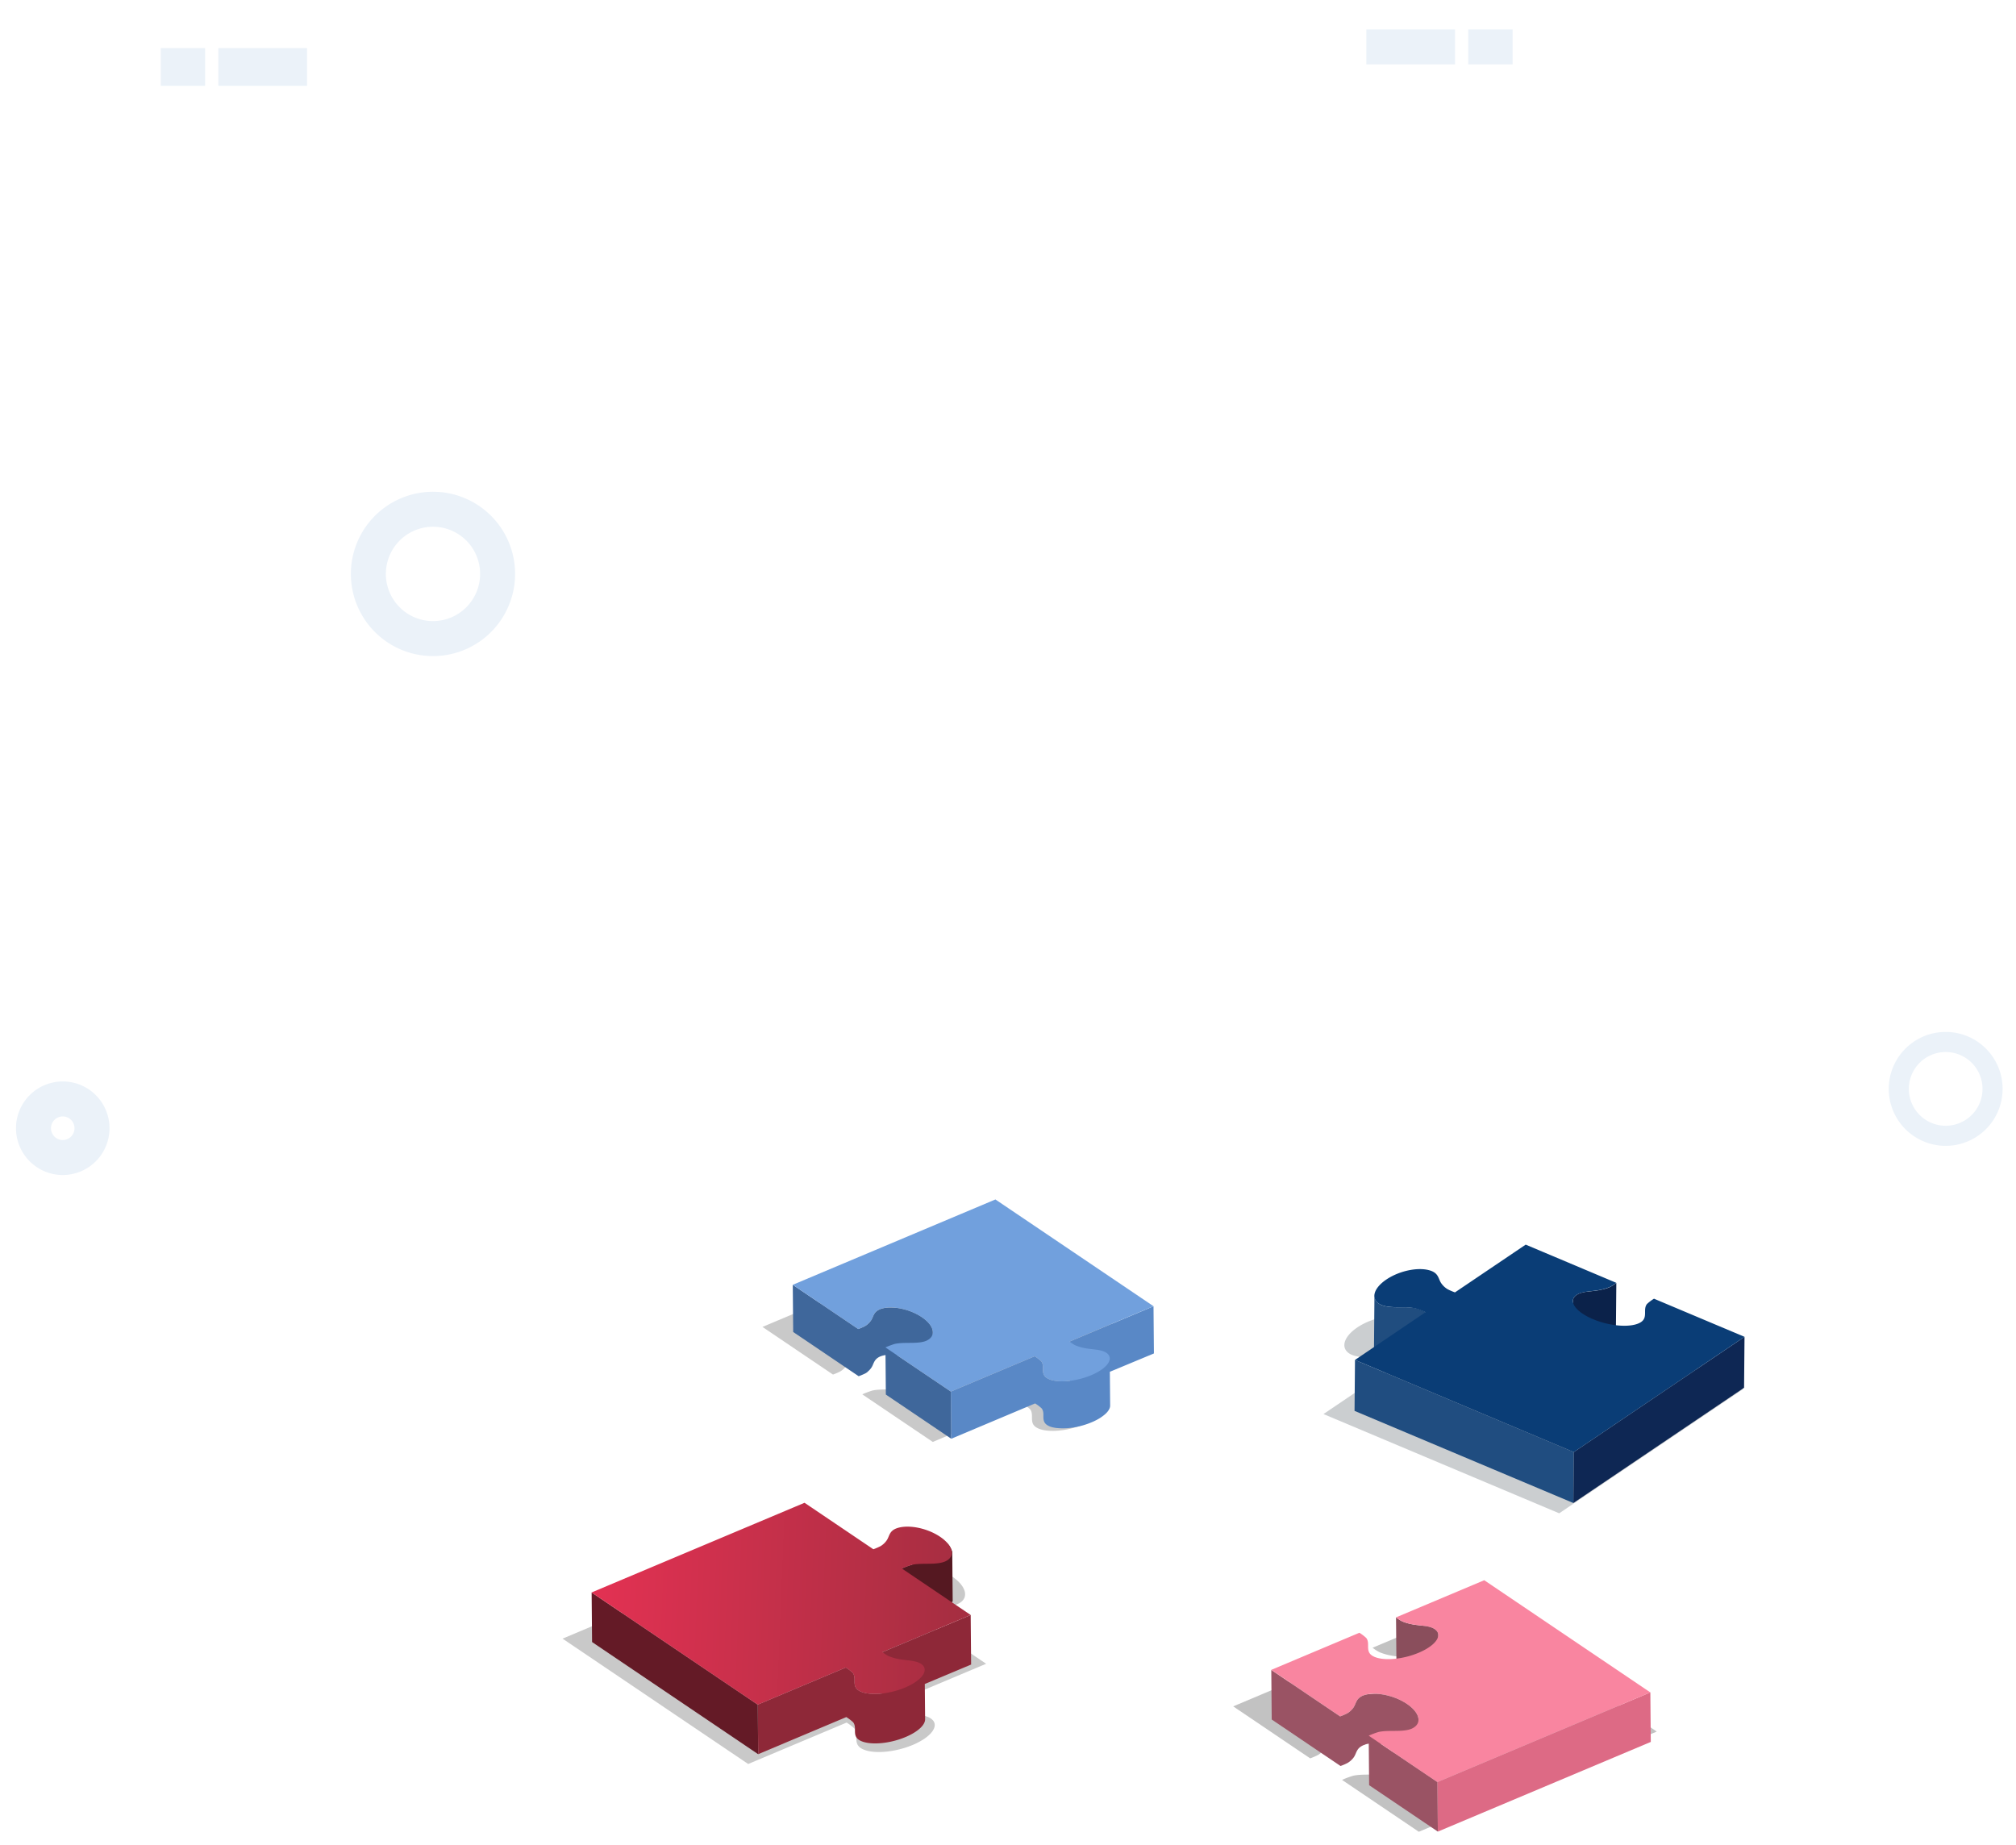 <svg width="602" height="551" fill="none" xmlns="http://www.w3.org/2000/svg"><g filter="url(#filter0_d)"><g filter="url(#filter1_f)"><path d="M368.246 505.552l29.392-12.368a14.025 14.025 0 012.298 1.745c1.375 1.799-.397 4.273 1.906 5.847 2.84 1.916 9.821 1.495 15.595-.936.162-.067.322-.137.477-.207 5.426-2.421 7.603-5.804 4.844-7.665-1.764-1.19-4.802-1.125-7.278-1.575a16.256 16.256 0 01-3.633-1.059 12.796 12.796 0 01-1.979-1.293l29.434-12.392 55.428 37.43L423.679 543l-22.932-15.487.286-.13c.986-.43 1.997-.8 3.026-1.111 3.42-.751 8.046.162 11.01-1.082 3.62-1.614 2.881-5.273-1.573-8.284-4.494-3.043-11.106-4.273-14.742-2.737-2.258 1.008-2.17 2.593-3.044 3.89a6.726 6.726 0 01-2.022 1.946c-.108.065-.522.274-1.045.506a16.92 16.92 0 01-1.411.562l-22.986-15.521z" fill="#C2C2C2"/></g><path d="M429.48 484.227c0-.675-.35-1.266-1.069-1.752a6.102 6.102 0 00-.362-.225l-.121-.058a5.018 5.018 0 00-.279-.124l-.07-.032-.063-.022a6.606 6.606 0 00-.975-.29l-.058-.014-.072-.013a9.857 9.857 0 00-.62-.119h-.07a30.328 30.328 0 00-.66-.097h-.07c-.225-.032-.47-.059-.706-.086h-.04l-.573-.065-.674-.081-.124-.015c-.224-.03-.433-.061-.645-.095l-.33-.056c-.225-.041-.449-.088-.674-.135l-.119-.027a12.78 12.78 0 01-.485-.115h-.014c-.162-.04-.321-.085-.481-.13l-.15-.047a9.86 9.86 0 01-.328-.102l-.158-.054-.325-.119c-.041-.015-.083-.029-.124-.047a8.494 8.494 0 01-.398-.169 11.226 11.226 0 01-1.772-1.155l.128 14.801c.555.439 1.149.827 1.775 1.158.128.058.26.112.397.168l.03.012.092.033c.108.041.224.081.33.12l.153.051.337.106.092.029.047.014a17.053 17.053 0 00.982.249l.047.012.068.013c.224.05.449.097.674.137l.276.05h.054c.211.033.427.065.643.094l.13.016c.225.029.436.054.658.081l.434.049.175.021c.241.027.479.054.715.085h.056c.225.029.449.061.674.097h.072c.211.033.416.074.62.119l.13.027a6.872 6.872 0 01.984.292l.133.052.279.126.119.058c.126.068.247.138.361.225.722.486 1.065 1.089 1.072 1.752l-.128-14.803z" fill="#8A4E5C"/><path d="M408.054 516.822c.05-.014.101-.025.151-.034l.206-.045.171-.031.144-.025.11 12.404 20.523 13.859-.132-14.801-16.998-11.469c.247.029.499.063.75.106l.173.029.281.052.202.04.27.057.189.042c.146.032.292.068.449.104l.124.031c.182.047.364.099.546.151l.105.031c.25.077.501.155.751.239l.038.013c.247.086.494.178.739.272l.061.025c.281.11.562.225.838.353l.04.018c.279.126.555.261.827.4l.027.014c.274.144.546.292.809.45h.014c.267.159.53.323.784.494 2.265 1.532 3.458 3.247 3.469 4.723l-.137-14.806c-.014-1.464-1.207-3.18-3.471-4.722a14.87 14.87 0 00-.785-.495h-.013a21.623 21.623 0 00-.809-.45l-.029-.013c-.27-.14-.544-.275-.825-.401l-.04-.018a20.59 20.59 0 00-.838-.353h-.016l-.043-.015a23.22 23.22 0 00-.748-.277h-.029a17.411 17.411 0 00-.757-.241l-.059-.02h-.038a18.978 18.978 0 00-.553-.153l-.112-.029c-.15-.039-.3-.075-.45-.108l-.083-.02-.094-.02-.281-.059-.195-.038-.286-.052-.137-.024h-.033a14.93 14.93 0 00-.76-.108h-.103a17.598 17.598 0 00-.652-.061h-.054a.397.397 0 01-.069 0 14.605 14.605 0 00-1.176-.023h-.128c-.186 0-.37.016-.548.032h-.036c-.189.016-.371.036-.553.061a.561.561 0 01-.058 0h-.04l-.225.036-.155.027-.225.049-.119.025h-.018a7.182 7.182 0 00-.465.13l-.103.034a9.519 9.519 0 00-.45.164c-.146.059-.224.106-.321.157l-.088.052-.108.059-.085.056-.108.07a2.415 2.415 0 00-.159.117l-.09.067-.032.025c-.06.051-.119.103-.173.155l-.02.02-.126.128-.033.041-.059.067a2.115 2.115 0 00-.11.14l-.049.065-.025.034c-.018.024-.032.049-.047.074-.016.025-.061.09-.088.137-.027.047-.043.07-.063.106l-.074.135a.423.423 0 01-.025.047c0 .018-.015.036-.024.052-.041.078-.077.159-.115.238 0 .018-.016.036-.022.052-.048.108-.095.213-.14.319-.045.106-.069.164-.105.245l-.041.092c-.045.099-.09.196-.137.29a3.095 3.095 0 01-.083.151c-.029.049-.025.049-.038.072a7.038 7.038 0 01-.135.225c-.049.079-.063.088-.094.132l-.149.198-.065.084a3.144 3.144 0 01-.224.249l-.018.02a5.097 5.097 0 01-.252.259l-.079.072a4.96 4.96 0 01-.2.178c-.031.029-.067.056-.103.085-.036.029-.139.11-.211.164-.034.025-.065.052-.101.077-.108.076-.225.15-.333.225l-.038.02h-.016l-.045.025-.027.013-.056.029-.038.021-.061.029-.054.027-.058.029-.072.034-.067.031-.077.036-.105.05-.05.024-.171.077c-.386.173-.84.36-1.262.501l-20.546-13.874.128 14.801 20.548 13.874c.422-.141.876-.328 1.263-.501l.319-.146.132-.063.095-.047.036-.018.069-.034.045-.023.052-.027.043-.02.036-.02.038-.02.024-.014.023-.013c.117-.072.225-.147.337-.225l.097-.072.224-.167.054-.042.047-.043a7.03 7.03 0 00.198-.175l.081-.077c.088-.083.171-.169.252-.254l.018-.02c.074-.081.146-.164.224-.248l.068-.085.143-.193c.012-.016.027-.034.039-.052l.058-.083c.047-.072.092-.144.135-.225.016-.027.029-.054.043-.081.013-.027.049-.088.072-.133.049-.097.094-.193.139-.292l.04-.09c.034-.081.07-.162.106-.243.036-.081.092-.225.139-.326a.228.228 0 00.02-.045c.039-.081.077-.164.117-.245a2.17 2.17 0 01.05-.095l.076-.139.058-.103c.03-.048.059-.093.09-.138.022-.037.046-.073.072-.108l.05-.067a2.64 2.64 0 01.168-.205c.05-.056.101-.112.157-.166l.023-.023a2.64 2.64 0 01.204-.177l.088-.07c.052-.038.106-.079.162-.117l.108-.07c.06-.038.126-.078.193-.116l.088-.048c.101-.054.206-.108.321-.159.114-.052.292-.113.449-.165l.104-.033a1.63 1.63 0 01.469-.171z" fill="#9A5364"/><path d="M492.813 501.371l.13 14.801-63.584 26.778-.133-14.801 63.587-26.778z" fill="#DD6A85"/><path d="M379.627 494.649l26.304-11.079c.738.453 1.428.981 2.058 1.574 1.23 1.621-.357 3.823 1.706 5.226 2.541 1.714 8.787 1.349 13.955-.839.146-.06.288-.121.427-.184 4.858-2.168 6.806-5.195 4.337-6.861-1.573-1.066-4.299-.998-6.516-1.408a14.417 14.417 0 01-3.249-.949 11.19 11.19 0 01-1.773-1.155l26.336-11.091 49.604 33.506-63.587 26.778-20.521-13.859.254-.117a24.409 24.409 0 012.71-.994c3.06-.675 7.19.144 9.844-.969 3.24-1.446 2.579-4.723-1.409-7.421-4.031-2.723-9.938-3.823-13.194-2.449-2.022.9-1.941 2.319-2.723 3.481a6.01 6.01 0 01-1.82 1.741c-.097.058-.467.245-.935.449-.386.174-.84.36-1.262.502l-20.546-13.882z" fill="#F985A0"/><g filter="url(#filter2_f)"><path d="M277.928 509.155c-1.763-1.192-4.806-1.124-7.277-1.574a16.237 16.237 0 01-3.633-1.064c-.7-.367-1.364-.8-1.982-1.293l29.434-12.392-22.918-15.485c.092-.045.193-.092.296-.137a26.747 26.747 0 013.016-1.107c3.417-.751 8.041.16 11.117-1.124 3.501-1.561 2.764-5.222-1.694-8.228-4.494-3.045-11.106-4.273-14.852-2.699-2.146.961-2.06 2.544-2.934 3.841a6.664 6.664 0 01-2.022 1.945c-.108.068-.522.275-1.045.509a16.92 16.92 0 01-1.411.562l-22.979-15.505-71.058 29.924 55.426 37.43 29.396-12.368a14.129 14.129 0 012.297 1.747c1.375 1.799-.398 4.272 1.905 5.847 2.84 1.915 9.821 1.497 15.596-.936.164-.067.323-.137.48-.207 5.424-2.453 7.599-5.826 4.842-7.686z" fill="#C9C9C9"/></g><path d="M272.299 463.291h-.016c-.917.277-1.817.607-2.696.987l-.263.124.131 14.801.262-.124a25.149 25.149 0 012.685-.985h.016c.225-.051.47-.094.715-.13.29-.041.588-.074.898-.099l-.128-14.801c-.305.024-.604.058-.898.099a8.457 8.457 0 00-.706.128z" fill="#613345"/><path d="M289.988 493.064l-.13-14.803-26.338 11.092.108 12.317c-3.058.366-5.806.078-7.289-.922-.986-.675-1.137-1.52-1.162-2.406v-.733c0-.729-.056-1.453-.537-2.085a12.75 12.75 0 00-2.053-1.574l-26.309 11.079.13 14.801 26.307-11.079c.736.45 1.425.974 2.056 1.563.429.567.514 1.205.532 1.857v.733c0 .967.097 1.912 1.166 2.634 2.542 1.715 8.788 1.349 13.958-.837l.429-.187c3.438-1.533 5.417-3.499 5.393-5.106-.032-3.513-.062-7.025-.092-10.536l13.831-5.808z" fill="#8E2838"/><path d="M284.354 459.345l.13 14.801c-2.529 3.37-8.827 4.891-12.053 3.946-.917.277-1.817.607-2.696.989l-.263.124-.13-14.801.263-.124a24.563 24.563 0 012.696-.989c3.061-2.178 9.312-11.69 12.053-3.946z" fill="#551821"/><path d="M226.271 505.041l-49.604-33.5.13 14.801 49.604 33.5-.13-14.801z" fill="#641A26"/><path d="M275.058 492.866c-1.573-1.066-4.299-.998-6.516-1.408a14.517 14.517 0 01-3.252-.946 11.637 11.637 0 01-1.775-1.159l26.338-11.092-20.52-13.857.262-.124a24.579 24.579 0 012.697-.989c3.058-.675 7.19.144 9.949-1.017 3.146-1.398 2.472-4.672-1.514-7.364-4.034-2.726-9.941-3.823-13.293-2.409-1.921.859-1.845 2.276-2.627 3.439a5.96 5.96 0 01-1.82 1.74c-.096.059-.467.245-.934.45-.387.173-.841.36-1.263.504l-20.546-13.877-63.587 26.78 49.605 33.506 26.309-11.08c.736.454 1.424.982 2.053 1.574 1.229 1.62-.357 3.823 1.706 5.224 2.541 1.716 8.787 1.35 13.957-.836.147-.061.29-.124.43-.187 4.864-2.181 6.81-5.206 4.341-6.872z" fill="url(#paint0_linear)"/><g filter="url(#filter3_f)"><path d="M227.679 392.241l65.193-27.457 50.859 34.347-27.003 11.37c.567.453 1.176.85 1.82 1.187 1.068.454 2.187.78 3.332.972 2.271.42 5.06.35 6.677 1.443 2.53 1.709.537 4.812-4.442 7.034-.143.063-.29.128-.449.191-5.298 2.231-11.706 2.616-14.308.857-2.115-1.428-.49-3.695-1.753-5.354a12.773 12.773 0 00-2.107-1.603l-26.963 11.358-21.042-14.21c.085-.04.175-.083.269-.123a25.207 25.207 0 012.769-1.017c3.145-.69 7.383.149 10.093-.994 3.323-1.479 2.646-4.837-1.443-7.598-4.134-2.793-10.19-3.918-13.528-2.512-2.072.922-1.989 2.377-2.793 3.569a6.126 6.126 0 01-1.865 1.783 12.26 12.26 0 01-.951.463c-.4.178-.869.371-1.305.52l-21.06-14.226z" fill="#C9C9C9"/></g><path d="M263.779 400.767l.134-.03.209-.045c.05-.011.101-.018.151-.027l.148-.024.104 11.803 19.532 13.191-.124-14.086-16.177-10.926c.238.027.478.06.719.099l.157.029.276.049.184.036.27.056.169.039.424.101.113.029c.175.045.348.095.523.144l.092.029c.243.072.483.146.722.225h.026c.241.083.479.171.717.263l.052.021c.27.105.535.224.8.337l.036.016c.267.121.53.249.788.382l.025.013c.261.135.519.277.769.425h.015c.254.151.504.308.746.47 2.155 1.457 3.29 3.092 3.303 4.484l-.126-14.086c-.011-1.394-1.146-3.027-3.3-4.484a15.404 15.404 0 00-.746-.472h-.016c-.249-.148-.508-.29-.768-.427l-.027-.014a21.042 21.042 0 00-.785-.38l-.04-.018c-.263-.117-.528-.225-.795-.335h-.016l-.045-.015a13.269 13.269 0 00-.706-.261l-.033-.012a15.08 15.08 0 00-.713-.224l-.062-.018h-.041a13.284 13.284 0 00-.519-.144l-.115-.03a13.55 13.55 0 00-.42-.101l-.083-.02-.094-.02-.256-.054-.196-.038-.26-.048-.138-.024h-.036a20.102 20.102 0 00-.714-.102h-.108a22.72 22.72 0 00-.616-.056h-.114c-.191 0-.382-.02-.571-.025h-.672c-.175 0-.346.016-.514.03h-.054c-.178.015-.348.036-.517.058h-.097l-.199.034-.162.029c-.065 0-.131.027-.193.041l-.133.029h-.018c-.151.036-.297.079-.449.123l-.099.032a6.662 6.662 0 00-.42.155c-.135.056-.209.099-.306.151l-.083.047-.104.056-.08.054-.104.068c-.051.036-.103.072-.153.11l-.085.065-.029.023a2.353 2.353 0 00-.164.148l-.02.02a1.947 1.947 0 00-.119.122l-.034.038-.054.063a3.431 3.431 0 00-.106.133l-.045.06-.024.034-.045.07-.086.13-.056.099-.072.135-.024.04-.021.048c-.04.078-.076.157-.112.236l-.02.04c-.047.108-.095.225-.14.324a6.33 6.33 0 01-.092.209l-.04.095a5.86 5.86 0 01-.207.413c-.027.045-.025.05-.04.075a3.676 3.676 0 01-.128.209c-.045.069-.063.087-.095.13-.031.043-.09.124-.137.185l-.063.081c-.065.08-.135.159-.206.24l-.014.014a5.028 5.028 0 01-.24.245l-.074.069a4.469 4.469 0 01-.191.171l-.095.079-.204.16-.095.069a6.685 6.685 0 01-.316.212l-.021.011-.033.018-.021.011-.049.025-.031.018-.057.029-.04.02-.065.032-.054.027-.07.034-.083.038-.052.025-.096.045-.054.024-.157.072c-.371.164-.807.344-1.212.482l-19.548-13.205.124 14.086 19.548 13.205c.404-.135.84-.315 1.211-.482l.16-.072h.027l.121-.058.047-.02.088-.043.056-.027.067-.034.043-.02.065-.034.034-.015.056-.03.025-.013.042-.023h.018l.027-.015c.11-.068.225-.138.317-.212l.099-.072.2-.155.049-.076.048-.043c.063-.054.125-.108.184-.164l.081-.075c.083-.078.162-.159.238-.242l.013-.016c.072-.079.14-.16.205-.238l.063-.079.139-.187.034-.045.058-.085c.045-.068.088-.137.128-.207l.054-.099c.02-.036.041-.07.059-.106.047-.092.092-.186.132-.281a.563.563 0 00.036-.079l.108-.251.126-.291a.86.86 0 00.025-.053l.107-.225.048-.09a2.8 2.8 0 01.13-.232 1.84 1.84 0 01.083-.133l.067-.101a.768.768 0 01.05-.063c.031-.045.067-.087.103-.13a3.697 3.697 0 01.207-.225l.02-.02c.061-.059.126-.115.196-.171l.083-.065c.049-.036.099-.075.153-.111l.103-.067c.058-.036.119-.074.184-.11l.083-.047c.097-.05.196-.102.306-.149.11-.047.276-.108.42-.155l.099-.034c.153-.054.299-.087.452-.123z" fill="#3F679B"/><path d="M344.575 400.162l-.124-14.089-25.066 10.545.101 11.725h-.023l-.164.018c-.2.022-.397.042-.595.058h-.059l-.431.032h-.16l-.323.013h-.957c-.205 0-.405-.013-.598-.025h-.047a12.742 12.742 0 01-.537-.049l-.13-.016a13.875 13.875 0 01-.45-.061h-.052a6.166 6.166 0 01-.449-.087l-.115-.025a10.324 10.324 0 01-.404-.104l-.058-.015-.081-.027-.211-.07-.108-.038-.176-.068-.096-.04-.164-.074-.092-.045c-.057-.027-.11-.057-.164-.086l-.075-.04a8.358 8.358 0 01-.224-.137c-.939-.637-1.083-1.451-1.106-2.296v-.675c0-.695-.054-1.385-.512-1.988a11.764 11.764 0 00-1.957-1.489l-25.035 10.54.124 14.086 25.035-10.544c.705.426 1.364.924 1.966 1.486.411.542.492 1.154.51 1.777v.675c0 .924.09 1.823 1.11 2.514.072.047.143.09.224.134l.077.043.159.086.095.042.164.077.096.038.054.023.124.047.105.038.207.067.088.027h.051c.133.041.272.075.412.108l.06.014h.05c.148.034.301.063.449.09h.038c.146.022.299.045.45.063h.125c.176.02.355.036.54.049h.049c.196.014.396.021.598.027h.966l.321-.013h.16l.46-.032h.027c.2-.015.4-.038.603-.06l.157-.018c.177-.021.355-.043.535-.07h.087c.166-.025.333-.05.501-.079l.083-.016.423-.076.189-.038.319-.065c.071-.014.141-.032.211-.048l.301-.067.081-.018.067-.018c.272-.068.544-.137.816-.214l.105-.029c.277-.079.551-.162.825-.25l.083-.029c.281-.092.562-.189.84-.29l.05-.02c.288-.108.575-.225.856-.34l.409-.175c.191-.086.375-.173.555-.259l.182-.092.346-.175.2-.108.305-.169c.063-.036.126-.072.187-.11l.115-.065.184-.115.162-.101c.11-.072.224-.142.321-.225l.103-.07c.137-.096.268-.191.393-.288l.095-.074c.072-.058.148-.117.225-.175l.04-.036c.09-.077.175-.153.261-.225l.114-.104c.119-.112.225-.224.335-.337.09-.097.175-.195.254-.294l.072-.095c.04-.054.085-.108.121-.162l.029-.045c.021-.027.036-.054.054-.081.045-.069.088-.139.126-.207.016-.029.034-.058.047-.087l.029-.047c.036-.075.07-.147.099-.225 0-.014 0-.025.016-.039a1.825 1.825 0 00.085-.245l.014-.049c.021-.074.037-.149.049-.225a.338.338 0 000-.045v-.045c.01-.08.015-.16.016-.241v-.024a6680.04 6680.04 0 00-.088-10.027l13.161-5.478z" fill="#5988C6"/><path d="M236.724 379.667l60.518-25.487 47.209 31.882-25.066 10.556c.527.42 1.093.789 1.69 1.102.991.42 2.029.722 3.091.899 2.108.389 4.699.326 6.2 1.349 2.348 1.588.498 4.466-4.123 6.522-.133.06-.27.119-.409.177-4.919 2.071-10.866 2.429-13.284.796-1.962-1.324-.449-3.429-1.625-4.969a11.657 11.657 0 00-1.957-1.489l-25.034 10.544-19.533-13.186.25-.115c.837-.365 1.695-.68 2.57-.942 2.921-.641 6.853.135 9.37-.924 3.085-1.374 2.456-4.498-1.348-7.055-3.838-2.59-9.46-3.636-12.558-2.332-1.924.857-1.847 2.206-2.593 3.315a5.703 5.703 0 01-1.73 1.655c-.095.056-.45.225-.883.43-.371.164-.807.344-1.211.481l-19.544-13.209z" fill="#71A0DD"/><g filter="url(#filter4_f)"><path d="M520.509 410.816l-29.124-12.265a13.961 13.961 0 00-2.274 1.732c-1.361 1.798.393 4.241-1.887 5.781-2.813 1.9-9.729 1.484-15.452-.927a16.072 16.072 0 01-.474-.204c-5.377-2.4-7.529-5.75-4.797-7.594 1.746-1.181 4.759-1.104 7.208-1.558a15.926 15.926 0 003.595-1.051 12.252 12.252 0 001.964-1.279l-29.145-12.278-22.743 15.359a16.142 16.142 0 01-1.406-.56 10.933 10.933 0 01-1.027-.5 6.642 6.642 0 01-2.022-1.924c-.866-1.289-.78-2.859-2.906-3.808-3.712-1.574-10.25-.35-14.717 2.663-4.413 2.982-5.143 6.609-1.676 8.156 3.047 1.284 7.639.378 11.01 1.124 1.017.307 2.016.672 2.99 1.096l.292.137-22.713 15.345 70.39 29.638 54.914-37.083z" fill="#CBCED0"/></g><path d="M469.696 384.486c0-.675.36-1.3 1.099-1.799a3.62 3.62 0 01.373-.225l.124-.063c.092-.045.186-.088.285-.126l.072-.033.065-.023c.155-.058.315-.115.481-.162.168-.049.341-.092.519-.133l.061-.015.078-.014c.207-.045.416-.085.629-.121h.088c.213-.035.428-.066.647-.095h.088c.224-.031.469-.058.708-.085h.04l.162-.02.478-.054c.225-.025.45-.052.674-.081l.133-.016c.225-.029.436-.061.649-.094l.34-.059c.224-.043.46-.09.689-.139l.128-.03c.167-.036.331-.076.495-.117h.013c.169-.042.331-.087.495-.134l.15-.045.335-.106.164-.056c.11-.039.225-.077.324-.117l.134-.052c.142-.056.281-.115.411-.173a11.667 11.667 0 001.825-1.19l-.135 15.208c-.568.453-1.179.852-1.822 1.19a8.682 8.682 0 01-.413.175l-.032.014-.092.034a6.417 6.417 0 01-.337.121c-.052.02-.106.036-.16.054-.107.038-.224.072-.332.106l-.104.033-.051.014a13.61 13.61 0 01-.49.133h-.02c-.162.04-.324.078-.488.114l-.054.014-.081.015c-.224.052-.449.099-.674.142l-.283.05h-.06c-.212.033-.425.065-.643.092l-.144.018c-.225.029-.427.054-.643.079h-.02l-.449.051-.225.027-.699.083-.085.014c-.219.027-.434.058-.647.094l-.088.014c-.215.036-.427.076-.633.121l-.135.03c-.178.04-.351.083-.519.132a7.65 7.65 0 00-.485.164l-.138.054a5.333 5.333 0 00-.285.129l-.126.06a4.098 4.098 0 00-.37.225c-.74.502-1.092 1.124-1.099 1.799l.105-15.226z" fill="#0B224A"/><path d="M410.343 398.819c0-.027 0-.058-.018-.087a.501.501 0 01-.016-.077v-.027c0-.009 0-.081-.015-.121-.016-.041 0-.061 0-.09v-.232l.132-15.208v.229c0 .043 0 .061.011.093l.014.119c0 .036.013.069.022.105.009.036 0 .059.016.088.016.029.02.072.032.108a.605.605 0 00.024.083c0 .014 0 .027.016.043.036.105.079.208.128.308.05.097.106.19.169.279l.029.045c.064.089.133.175.206.256l.063.068.072.074.088.081.081.07.078.065c.048.036.095.074.147.11l.076.056.175.113.07.042c.054.032.108.063.166.093l.076.042c.084.043.169.084.261.124.173.074.351.139.535.198l.189.052c.125.036.249.074.379.103l.104.023c.146.033.294.063.449.089l.182.03c.139.022.279.042.422.06l.142.018c.184.023.373.041.562.054.119 0 .24.016.359.025l.304.018.373.016h.298l.715.016h2.436l.348.013.321.018.335.023h.112c.124 0 .247.022.369.033h.076c.16.016.317.036.474.059h.054c.225.034.463.074.674.123h.074l.048.014h.038l.065.02.047.016.081.025.052.015.094.032.058.02.106.034.061.022.117.041.065.022.119.041.078.027.113.04.092.034.11.04.099.036.112.043.101.038.115.045.101.039.112.045.102.04.112.045.099.04.119.05.087.036.198.088.272.126-.135 15.208-.272-.126-.197-.086-.066-.027-.141-.058-.081-.034-.13-.054-.09-.036-.124-.047-.094-.038-.121-.045-.099-.038-.113-.043-.096-.036-.115-.041-.092-.033-.108-.041-.101-.034-.092-.031-.097-.034-.087-.031-.083-.027-.084-.03-.076-.024-.076-.025-.068-.022-.065-.021-.061-.018-.051-.015-.047-.014-.045-.013h-.075a12.524 12.524 0 00-1.199-.194h-.09a17.825 17.825 0 00-.47-.043l-.33-.02-.326-.018c-.112 0-.225 0-.341-.013h-2.456c-.239 0-.474-.005-.708-.014h-.326l-.348-.013c-.106 0-.209-.014-.315-.021l-.346-.022h-.038c-.18-.016-.355-.031-.53-.052l-.131-.018c-.087 0-.177-.02-.265-.033-.056 0-.11-.018-.166-.027l-.18-.03a11.886 11.886 0 01-.449-.09l-.106-.022h-.029c-.121-.029-.225-.065-.353-.099-.063-.018-.125-.032-.184-.052a6.435 6.435 0 01-.537-.195c-.09-.041-.175-.084-.261-.126l-.085-.045-.155-.088h-.02l-.054-.036-.169-.108-.083-.058-.141-.108-.048-.036a.235.235 0 00-.033-.03l-.079-.069-.088-.083-.071-.072-.045-.048-.018-.022a2.824 2.824 0 01-.207-.256l-.014-.016a.182.182 0 01-.015-.027 2.836 2.836 0 01-.169-.279 2.955 2.955 0 01-.128-.301v-.048c0-.027-.016-.054-.022-.081-.007-.027-.043-.071-.052-.11z" fill="#204D7F"/><path d="M404.616 402.105l-.135 15.208 65.344 27.517.133-15.208-65.342-27.517z" fill="#204D80"/><path d="M469.958 429.622l-.132 15.208 50.973-34.423.132-15.208-50.973 34.423z" fill="#0E2754"/><path d="M520.931 395.199l-27.032-11.385c-.757.461-1.465.999-2.112 1.605-1.263 1.664.366 3.938-1.753 5.368-2.611 1.763-9.03 1.376-14.342-.859l-.449-.191c-4.988-2.229-6.988-5.339-4.453-7.05 1.622-1.095 4.419-1.025 6.693-1.446a14.833 14.833 0 003.339-.974 11.677 11.677 0 001.824-1.189l-27.057-11.408-21.12 14.259a17.487 17.487 0 01-1.306-.519 12.118 12.118 0 01-.953-.464 6.163 6.163 0 01-1.871-1.799c-.805-1.196-.724-2.653-2.696-3.532-3.447-1.455-9.516-.326-13.662 2.473-4.096 2.768-4.774 6.133-1.554 7.57 2.826 1.191 7.08.353 10.223 1.045a24.7 24.7 0 012.775 1.017l.272.126-21.09 14.256 65.342 27.518 50.982-34.421z" fill="#0A3D76"/><g filter="url(#filter5_d)" stroke="#EBF2F9" stroke-width="10.45" stroke-miterlimit="10"><path d="M406 8h26.492m3.945 0h13.249"/></g><path d="M91.687 16.004H65.195m-3.949 0H48" stroke="#EBF2F9" stroke-width="11.28" stroke-miterlimit="10"/><path d="M27.475 332.909a8.749 8.749 0 01-5.395 8.079 8.728 8.728 0 01-9.523-1.898 8.747 8.747 0 016.187-14.926 8.734 8.734 0 016.174 2.564 8.749 8.749 0 012.557 6.181v0zM148.59 167.34a19.314 19.314 0 01-11.884 17.874 19.284 19.284 0 01-21.044-4.165 19.32 19.32 0 012.919-29.726 19.284 19.284 0 0110.728-3.25 19.275 19.275 0 0113.624 5.641 19.308 19.308 0 015.657 13.626z" stroke="#EBF2F9" stroke-width="10.45" stroke-miterlimit="10"/><path d="M595 321.131a14.004 14.004 0 01-8.623 12.965 13.998 13.998 0 01-19.107-10.195 14.007 14.007 0 0113.74-16.746c3.707 0 7.262 1.472 9.885 4.093a14.001 14.001 0 014.105 9.883z" stroke="#EBF2F9" stroke-width="6" stroke-miterlimit="10"/></g><defs><filter id="filter0_d" x=".775" y="2.775" width="601.225" height="548.225" filterUnits="userSpaceOnUse" color-interpolation-filters="sRGB"><feFlood flood-opacity="0" result="BackgroundImageFix"/><feColorMatrix in="SourceAlpha" values="0 0 0 0 0 0 0 0 0 0 0 0 0 0 0 0 0 0 127 0"/><feOffset dy="4"/><feGaussianBlur stdDeviation="2"/><feColorMatrix values="0 0 0 0 0 0 0 0 0 0 0 0 0 0 0 0 0 0 0.25 0"/><feBlend in2="BackgroundImageFix" result="effect1_dropShadow"/><feBlend in="SourceGraphic" in2="effect1_dropShadow" result="shape"/></filter><filter id="filter1_f" x="364.246" y="471.649" width="134.484" height="75.352" filterUnits="userSpaceOnUse" color-interpolation-filters="sRGB"><feFlood flood-opacity="0" result="BackgroundImageFix"/><feBlend in="SourceGraphic" in2="BackgroundImageFix" result="shape"/><feGaussianBlur stdDeviation="2" result="effect1_foregroundBlur"/></filter><filter id="filter2_f" x="163.986" y="451.404" width="134.484" height="75.354" filterUnits="userSpaceOnUse" color-interpolation-filters="sRGB"><feFlood flood-opacity="0" result="BackgroundImageFix"/><feBlend in="SourceGraphic" in2="BackgroundImageFix" result="shape"/><feGaussianBlur stdDeviation="2" result="effect1_foregroundBlur"/></filter><filter id="filter3_f" x="223.679" y="360.784" width="124.052" height="69.802" filterUnits="userSpaceOnUse" color-interpolation-filters="sRGB"><feFlood flood-opacity="0" result="BackgroundImageFix"/><feBlend in="SourceGraphic" in2="BackgroundImageFix" result="shape"/><feGaussianBlur stdDeviation="2" result="effect1_foregroundBlur"/></filter><filter id="filter4_f" x="391.205" y="377.173" width="133.305" height="74.726" filterUnits="userSpaceOnUse" color-interpolation-filters="sRGB"><feFlood flood-opacity="0" result="BackgroundImageFix"/><feBlend in="SourceGraphic" in2="BackgroundImageFix" result="shape"/><feGaussianBlur stdDeviation="2" result="effect1_foregroundBlur"/></filter><filter id="filter5_d" x="404" y=".775" width="51.686" height="18.45" filterUnits="userSpaceOnUse" color-interpolation-filters="sRGB"><feFlood flood-opacity="0" result="BackgroundImageFix"/><feColorMatrix in="SourceAlpha" values="0 0 0 0 0 0 0 0 0 0 0 0 0 0 0 0 0 0 127 0"/><feOffset dx="2" dy="2"/><feGaussianBlur stdDeviation="2"/><feColorMatrix values="0 0 0 0 0 0 0 0 0 0 0 0 0 0 0 0 0 0 0.15 0"/><feBlend in2="BackgroundImageFix" result="effect1_dropShadow"/><feBlend in="SourceGraphic" in2="effect1_dropShadow" result="shape"/></filter><linearGradient id="paint0_linear" x1="286.364" y1="474.9" x2="180.13" y2="470.617" gradientUnits="userSpaceOnUse"><stop stop-color="#A62E41"/><stop offset="1" stop-color="#E13152"/></linearGradient></defs></svg>